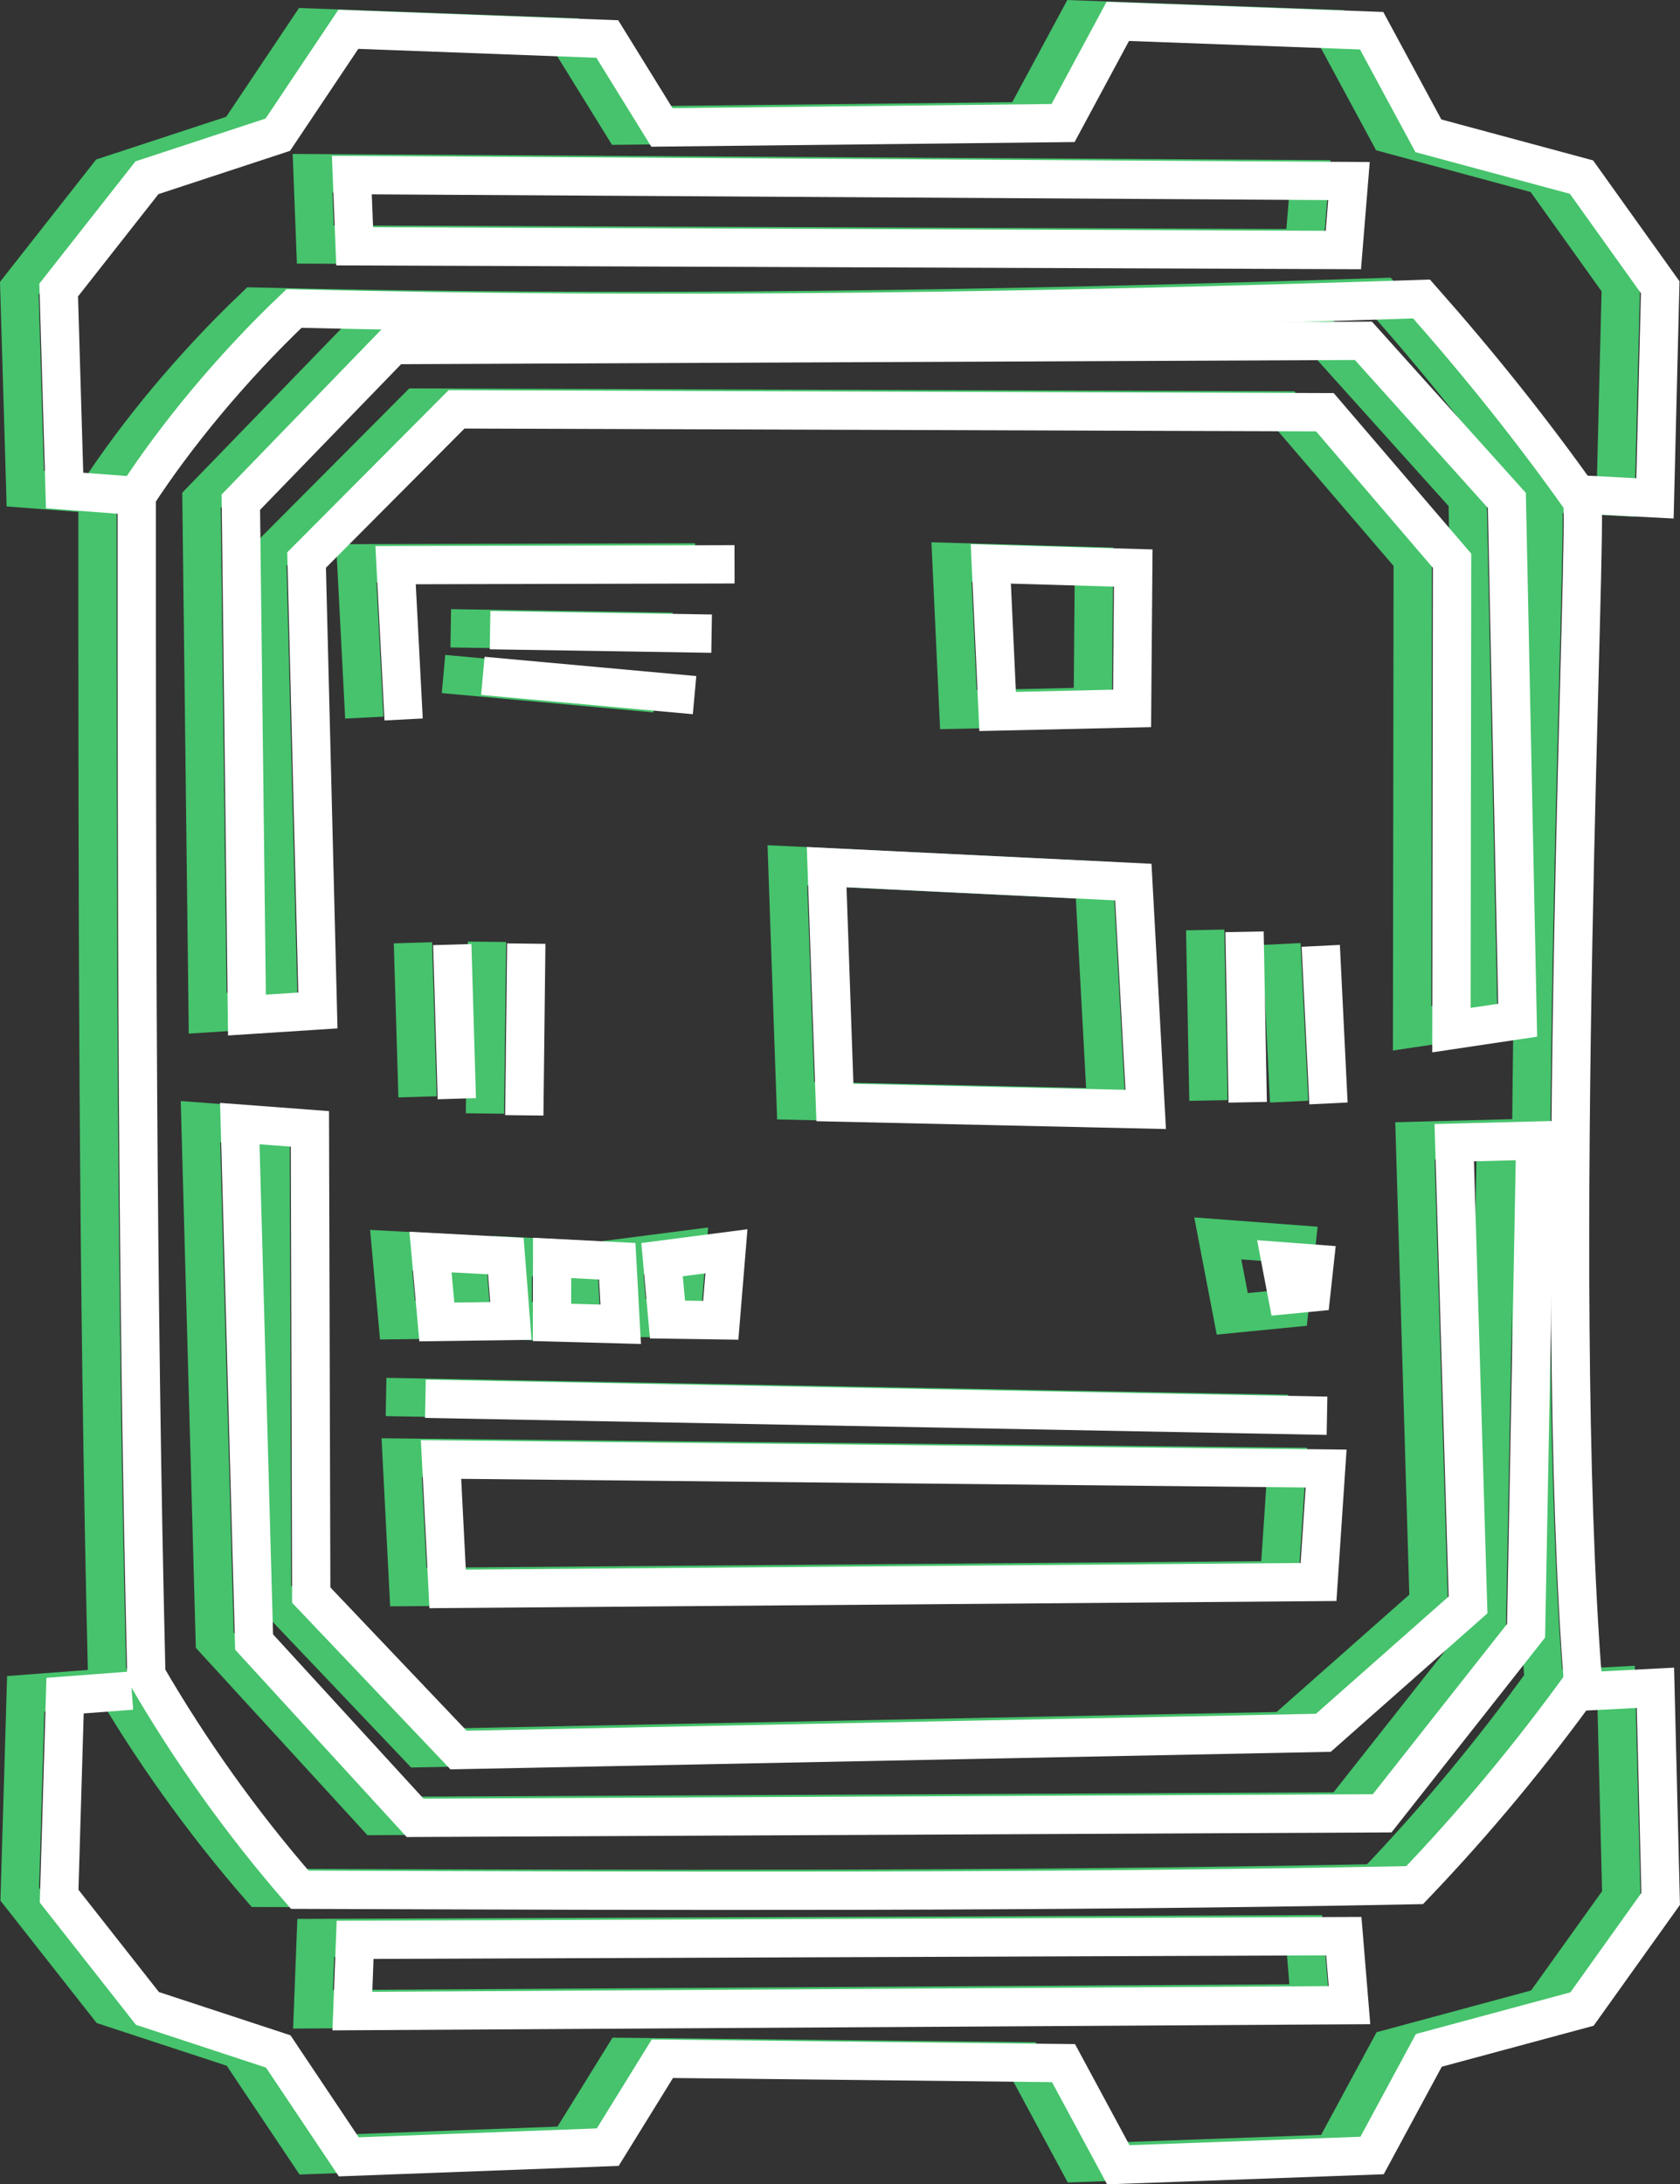 <?xml version="1.0" encoding="UTF-8"?>
<svg id="Capa_1" data-name="Capa 1" xmlns="http://www.w3.org/2000/svg" viewBox="0 0 263.14 342.13">
  <rect x="0" y="0" width="263.14" height="342.13" fill="#333333" stroke="none"/>
  <defs>
    <style>
      .cls-1 {
        fill: #fff;
      }

      .cls-2 {
        stroke: #fff;
      }

      .cls-2, .cls-3 {
        fill: none;
        stroke-miterlimit: 10;
        stroke-width: 6px;
      }

      .cls-3 {
        stroke: #46c36c;
      }
    </style>
  </defs>
  <g>
    <path class="cls-3" d="M15.27,77.37c0,61.57.01,123.13,1.5,184.71,6.88,11.85,14.88,23.1,24.03,33.62,58.3.21,116.61.42,174.63-.72,9.56-10,18.37-20.64,26.37-31.74-4.99-62.76.95-184.89-.17-185.12-7.71-10.91-16.09-21.37-25.12-31.58-58.87,1.95-117.78,2.91-176.61,1.49-9.91,9.43-18.59,20.04-24.63,29.33Z"/>
    <polyline class="cls-3" points="14.4 77.33 3.96 76.54 3.03 45.15 16.86 27.55 37.35 20.82 48.4 4.31 88.96 5.82 97.52 19.67 160.35 18.99 168.93 3.07 208.68 4.52 217.57 20.98 241.56 27.46 253.88 44.7 253.06 77.78 242.06 77.2"/>
    <polygon class="cls-3" points="48.96 27.13 49.39 38.3 204.25 38.88 205.14 28.07 48.96 27.13"/>
    <polygon class="cls-3" points="32.53 158.7 31.56 78.37 55.4 53.77 207.4 53.09 229.87 78.09 231.55 159.51 221.18 161.06 221.28 87.54 201.36 64.29 65.35 63.84 41.86 87.43 43.63 157.99 32.53 158.7"/>
    <polygon class="cls-3" points="31.4 175.7 42.38 176.53 42.6 249.56 65.66 273.82 201.12 271.13 223.78 251.09 221.63 178.7 234.32 178.36 232.88 255.15 210.33 283.73 58.87 284.44 33.64 256.9 31.4 175.7"/>
    <polygon class="cls-3" points="61.27 195.82 62.26 206.77 73.86 206.61 73.08 196.46 61.27 195.82"/>
    <polygon class="cls-3" points="80.33 196.75 80.31 206.84 91.06 207.14 90.52 197.26 80.33 196.75"/>
    <polygon class="cls-3" points="97.55 197.01 98.39 206.4 106.74 206.51 107.62 195.71 97.55 197.01"/>
    <polygon class="cls-3" points="123.33 135.54 124.62 172.4 173.29 173.49 171.36 137.87 123.33 135.54"/>
    <polygon class="cls-3" points="149.04 88.03 150.11 111.15 171.16 110.68 171.35 88.68 149.04 88.03"/>
    <line class="cls-3" x1="76.28" y1="147.51" x2="75.96" y2="174.41"/>
    <line class="cls-3" x1="64.68" y1="147.67" x2="65.4" y2="171.8"/>
    <line class="cls-3" x1="188.77" y1="145.66" x2="189.28" y2="172.37"/>
    <line class="cls-3" x1="200.71" y1="147.86" x2="201.92" y2="172.55"/>
    <polyline class="cls-3" points="57.06 112.4 55.81 88.23 108.89 88.1"/>
    <line class="cls-3" x1="70.6" y1="98.41" x2="105.31" y2="98.96"/>
    <line class="cls-3" x1="69.47" y1="105.57" x2="102.63" y2="108.6"/>
    <polygon class="cls-3" points="62.92 228.31 63.96 248.58 200.36 247.51 201.55 229.73 62.92 228.31"/>
    <line class="cls-3" x1="60.47" y1="218.81" x2="201.69" y2="221.46"/>
    <polygon class="cls-3" points="190.74 193.97 193.01 205.79 201.97 204.91 203.06 194.9 190.74 193.97"/>
    <polyline class="cls-3" points="14.48 264.52 4.03 265.31 3.1 296.7 16.94 314.3 37.43 321.03 48.48 337.54 89.03 336.03 97.6 322.18 160.42 322.86 169 338.78 208.75 337.33 217.64 320.87 241.63 314.39 253.96 297.15 253.13 264.07 242.13 264.65"/>
    <polygon class="cls-3" points="49.03 314.72 49.46 303.55 204.32 302.97 205.21 313.78 49.03 314.72"/>
  </g>
  <g>
    <path class="cls-2" d="M21.42,77.66c0,61.57.01,123.13,1.5,184.71,6.88,11.85,14.88,23.1,24.03,33.62,58.3.21,116.61.42,174.63-.72,9.56-10,18.37-20.64,26.37-31.74-4.99-62.76.95-184.89-.17-185.12-7.71-10.91-16.09-21.37-25.12-31.58-58.87,1.95-117.78,2.91-176.61,1.49-9.91,9.43-18.59,20.04-24.63,29.33Z"/>
    <polyline class="cls-2" points="20.56 77.62 10.12 76.83 9.19 45.43 23.02 27.84 43.51 21.1 54.56 4.59 95.12 6.11 103.68 19.96 166.51 19.27 175.08 3.35 214.84 4.81 223.73 21.27 247.71 27.74 260.04 44.99 259.22 78.06 248.22 77.49"/>
    <polygon class="cls-2" points="55.11 27.42 55.55 38.58 210.41 39.16 211.29 28.36 55.11 27.42"/>
    <polygon class="cls-2" points="38.68 158.99 37.72 78.66 61.55 54.05 213.55 53.38 236.02 78.38 237.71 159.8 227.34 161.35 227.44 87.83 207.52 64.57 71.51 64.12 48.02 87.72 49.79 158.27 38.68 158.99"/>
    <polygon class="cls-2" points="37.56 175.99 48.54 176.82 48.75 249.84 71.82 274.11 207.28 271.41 229.94 251.38 227.78 178.98 240.47 178.65 239.03 255.43 216.49 284.02 65.02 284.73 39.8 257.19 37.56 175.99"/>
    <polygon class="cls-2" points="67.43 196.11 68.42 207.06 80.02 206.9 79.23 196.74 67.43 196.11"/>
    <polygon class="cls-2" points="86.48 197.03 86.46 207.13 97.22 207.42 96.68 197.55 86.48 197.03"/>
    <polygon class="cls-2" points="103.7 197.3 104.55 206.68 112.89 206.8 113.78 195.99 103.7 197.3"/>
    <polygon class="cls-2" points="129.48 135.82 130.77 172.68 179.45 173.77 177.51 138.16 129.48 135.82"/>
    <polygon class="cls-2" points="155.19 88.32 156.26 111.44 177.32 110.96 177.5 88.97 155.19 88.32"/>
    <line class="cls-2" x1="82.43" y1="147.8" x2="82.12" y2="174.7"/>
    <line class="cls-2" x1="70.84" y1="147.95" x2="71.55" y2="172.09"/>
    <line class="cls-2" x1="194.93" y1="145.95" x2="195.43" y2="172.65"/>
    <line class="cls-2" x1="206.87" y1="148.15" x2="208.08" y2="172.83"/>
    <polyline class="cls-2" points="63.22 112.69 61.96 88.52 115.05 88.39"/>
    <line class="cls-2" x1="76.76" y1="98.7" x2="111.46" y2="99.25"/>
    <line class="cls-2" x1="75.63" y1="105.86" x2="108.79" y2="108.88"/>
    <polygon class="cls-2" points="69.08 228.6 70.11 248.87 206.52 247.79 207.71 230.02 69.08 228.6"/>
    <line class="cls-2" x1="66.63" y1="219.09" x2="207.85" y2="221.75"/>
    <polygon class="cls-1" points="196.9 194.25 199.16 206.07 208.12 205.2 209.21 195.18 196.9 194.25"/>
    <polyline class="cls-2" points="20.63 264.8 10.19 265.59 9.26 296.99 23.09 314.58 43.58 321.32 54.63 337.83 95.19 336.31 103.75 322.46 166.58 323.15 175.16 339.07 214.91 337.62 223.8 321.15 247.79 314.68 260.11 297.43 259.29 264.36 248.29 264.93"/>
    <polygon class="cls-2" points="55.19 315 55.62 303.84 210.48 303.26 211.37 314.07 55.19 315"/>
  </g>
</svg>